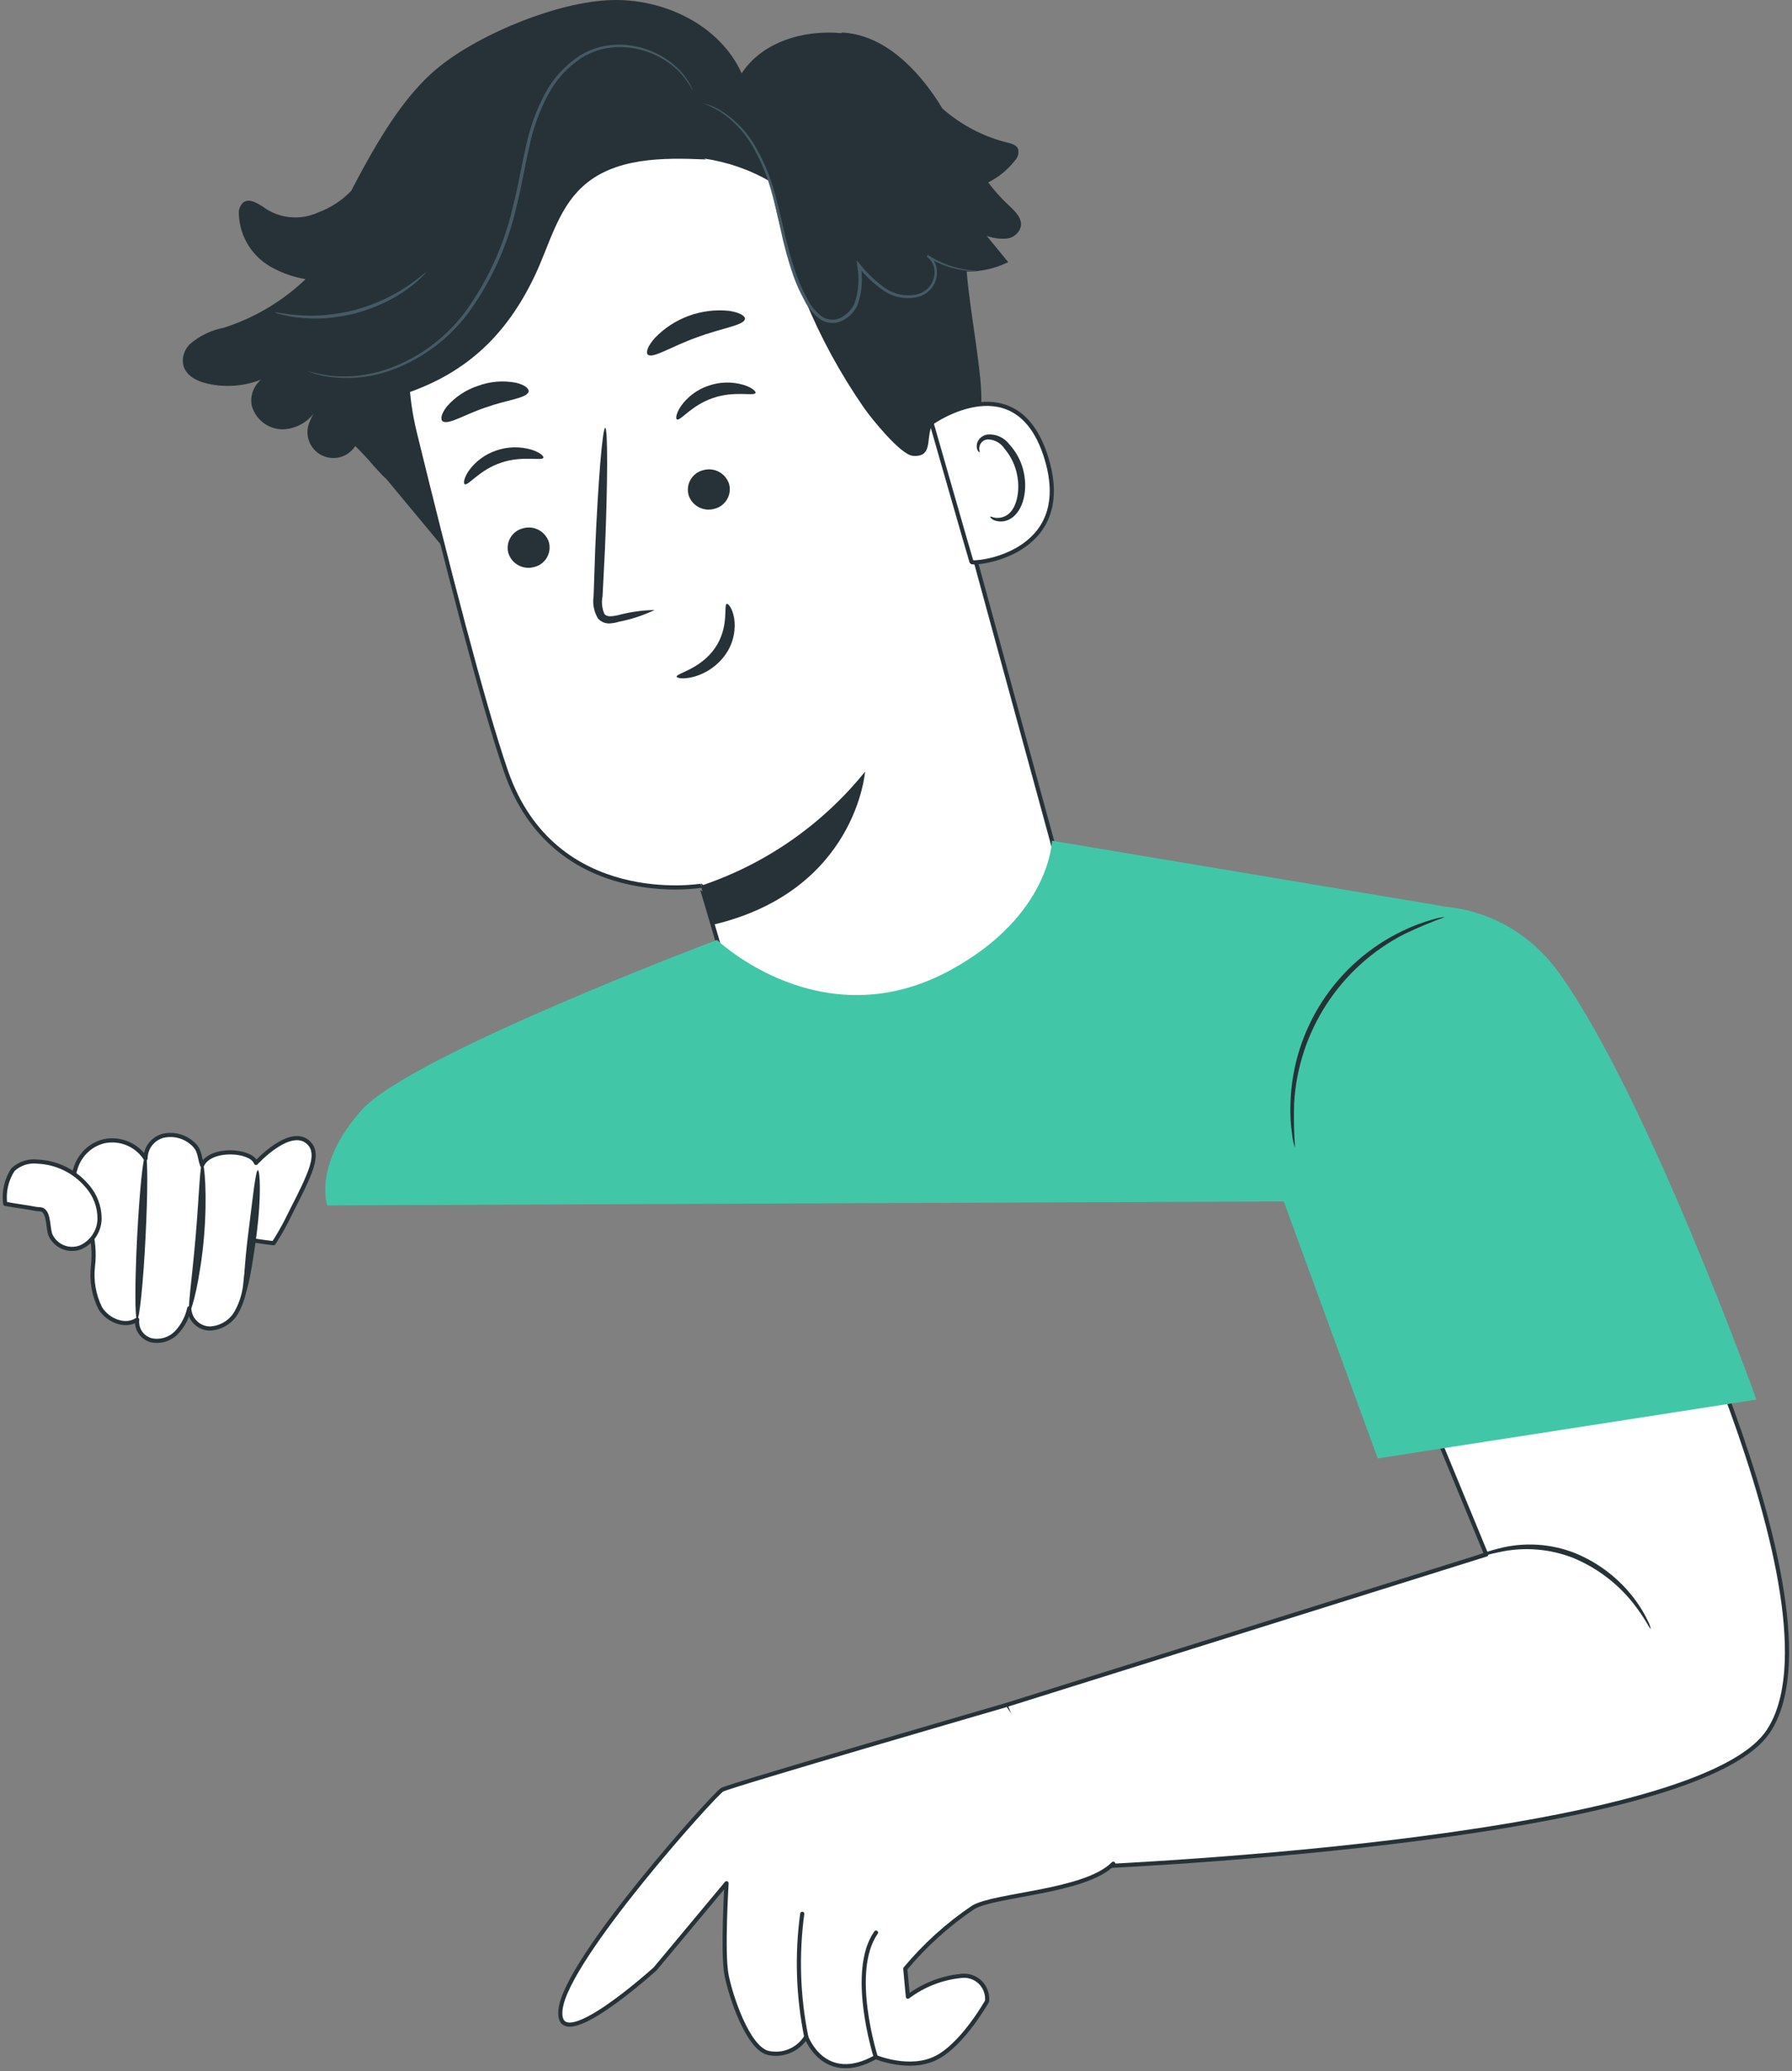 <?xml version="1.0" encoding="UTF-8"?>
<svg id="Ebene_1" data-name="Ebene 1" xmlns="http://www.w3.org/2000/svg" xmlns:xlink="http://www.w3.org/1999/xlink" viewBox="0 0 432.66 500.01">
  <rect x="0" y="0" width="432.66" height="500.01" fill="#808080" stroke="none"/>
  <defs>
    <style>
      .cls-1 {
        stroke: #263238;
        stroke-linecap: round;
        stroke-linejoin: round;
      }

      .cls-1, .cls-2 {
        fill: none;
      }

      .cls-3 {
        clip-path: url(#clippath);
      }

      .cls-2, .cls-4, .cls-5, .cls-6, .cls-7 {
        stroke-width: 0px;
      }

      .cls-4 {
        fill: #263238;
      }

      .cls-5 {
        fill: #455a64;
      }

      .cls-6 {
        fill: #41c7a8;
      }

      .cls-7 {
        fill: #fff;
      }
    </style>
    <clipPath id="clippath">
      <rect class="cls-2" y="0" width="432.66" height="500"/>
    </clipPath>
  </defs>
  <g class="cls-3">
    <g id="Gruppe_482" data-name="Gruppe 482">
      <path id="Pfad_1647" data-name="Pfad 1647" class="cls-7" d="m258.59,219.81l-39.2-143.59c-8.59-36.04-36.72-61.07-72.5-51.49l-3.25,1.08c-32.76,10.85-51.7,45.04-43.52,78.57,7.62,31.19,16.43,65.56,22.03,81.79,11.6,33.6,47.1,27.67,47.1,27.67.08-.02,6.16,20.71,9.01,30.75l-1.32,25.72,26.14-14.88,55.53-35.61Z"/>
      <path id="Pfad_1648" data-name="Pfad 1648" class="cls-1" d="m258.59,219.81l-39.2-143.59c-8.59-36.04-36.72-61.07-72.5-51.49l-3.25,1.08c-32.76,10.85-51.7,45.04-43.52,78.57,7.62,31.19,16.43,65.56,22.03,81.79,11.6,33.6,47.1,27.67,47.1,27.67.08-.02,6.16,20.71,9.01,30.75l-1.32,25.72,26.14-14.88,55.53-35.61Z"/>
      <path id="Pfad_1649" data-name="Pfad 1649" class="cls-4" d="m169.23,213.84c15.57-5.2,29.32-14.76,39.63-27.55,0,0-2.16,28.87-36.84,36.99l-2.79-9.45Z"/>
      <path id="Pfad_1650" data-name="Pfad 1650" class="cls-4" d="m122.75,133.56c.84,2.62,3.61,4.09,6.26,3.32,2.6-.64,4.19-3.27,3.54-5.88,0-.04-.02-.08-.03-.12-.84-2.62-3.61-4.1-6.25-3.33-2.61.64-4.2,3.27-3.56,5.88,0,.04.02.08.03.12"/>
      <path id="Pfad_1651" data-name="Pfad 1651" class="cls-4" d="m112.23,116.9c.81.43,3.56-3.48,8.75-5.19,5.15-1.78,9.84-.37,10.2-1.19.18-.37-.8-1.31-2.86-1.96-2.76-.81-5.71-.75-8.44.18-2.7.89-5.05,2.61-6.7,4.92-1.19,1.75-1.35,3.06-.96,3.25"/>
      <path id="Pfad_1652" data-name="Pfad 1652" class="cls-4" d="m166.24,119.51c.84,2.62,3.62,4.09,6.26,3.32,2.6-.64,4.2-3.26,3.56-5.87,0-.04-.02-.08-.03-.12-.84-2.62-3.61-4.09-6.25-3.33-2.61.64-4.2,3.27-3.56,5.87.01.04.02.08.03.12"/>
      <path id="Pfad_1653" data-name="Pfad 1653" class="cls-4" d="m163.45,101.26c.81.43,3.57-3.48,8.75-5.19,5.15-1.78,9.84-.37,10.2-1.19.18-.37-.8-1.31-2.86-1.96-2.76-.81-5.7-.75-8.42.18-2.7.89-5.05,2.61-6.7,4.92-1.18,1.75-1.35,3.07-.97,3.25"/>
      <path id="Pfad_1654" data-name="Pfad 1654" class="cls-4" d="m158.06,147.27c-3.02.05-6.01.48-8.93,1.27-1.37.3-2.71.45-3.23-.37-.56-1.33-.71-2.8-.42-4.22.18-3.61.38-7.41.58-11.38.68-16.17.7-29.26.06-29.29s-1.73,13.05-2.41,29.21c-.14,3.98-.27,7.76-.39,11.38-.3,1.87.07,3.79,1.04,5.42.7.82,1.74,1.26,2.81,1.22.8-.05,1.58-.19,2.34-.43,2.95-.57,5.82-1.52,8.54-2.81"/>
      <path id="Pfad_1655" data-name="Pfad 1655" class="cls-4" d="m156.4,85.6c1.14,1.09,5.71-1.97,11.79-4.13,6.04-2.28,11.5-2.91,11.67-4.48.06-.74-1.37-1.59-3.88-1.95-6.65-.68-13.25,1.74-17.88,6.56-1.68,1.9-2.23,3.47-1.7,4"/>
      <path id="Pfad_1656" data-name="Pfad 1656" class="cls-4" d="m106.94,101.74c1.46.84,5.31-1.72,10.39-3.39,5.03-1.81,9.67-2.17,10.28-3.72.23-.74-.81-1.71-3.05-2.23-3.04-.58-6.18-.33-9.09.73-2.93.95-5.55,2.67-7.57,5-1.42,1.78-1.63,3.19-.97,3.62"/>
      <path id="Pfad_1657" data-name="Pfad 1657" class="cls-7" d="m224.91,102.12c.49-.44,20.91-14.53,27.82,8.77s-17.92,25.44-18.16,24.78-9.66-33.55-9.66-33.55"/>
      <path id="Pfad_1658" data-name="Pfad 1658" class="cls-1" d="m224.91,102.12c.49-.44,20.91-14.53,27.82,8.77s-17.92,25.44-18.16,24.78-9.66-33.55-9.66-33.55Z"/>
      <path id="Pfad_1659" data-name="Pfad 1659" class="cls-4" d="m239.07,124.73c.08-.11.49.16,1.27.28,1.09.12,2.18-.18,3.05-.84,2.19-1.64,3.11-6.16,1.98-10.39-.53-2.02-1.51-3.89-2.86-5.48-.88-1.35-2.37-2.18-3.98-2.21-1.04.03-1.91.8-2.07,1.83-.12.74.17,1.17.06,1.24-.05.08-.62-.23-.7-1.26-.04-.62.13-1.23.49-1.73.5-.67,1.24-1.13,2.07-1.26,2.06-.19,4.07.7,5.31,2.36,1.59,1.73,2.74,3.82,3.33,6.09,1.24,4.74.14,9.84-2.94,11.82-1.16.74-2.59.92-3.89.49-.9-.36-1.17-.85-1.1-.91"/>
      <path id="Pfad_1660" data-name="Pfad 1660" class="cls-4" d="m175.47,145.8c-.82.18.68,5.56-2.85,10.66-3.53,5.11-9.41,6.13-9.25,6.89.02.36,1.57.69,4.01.07,3.16-.84,5.93-2.77,7.81-5.45,1.8-2.57,2.53-5.75,2.04-8.85-.42-2.3-1.41-3.47-1.76-3.33"/>
      <path id="Pfad_1661" data-name="Pfad 1661" class="cls-4" d="m44.14,87.13c0-1.49.6-2.93,1.64-4,2.36-2.05,5.22-3.43,8.29-4.02,7.37-2.36,14.12-6.37,19.72-11.72-2.65-.44-5.2-1.29-7.58-2.53-5.1-2.49-8.39-7.61-8.55-13.29-.07-1.06.37-2.08,1.17-2.77,1.38-.92,3.14.18,4.55,1.04,3.84,2.91,8.97,3.47,13.36,1.48,3.06-1.12,5.82-2.92,8.08-5.27.07-.13.12-.28.2-.41.84-1.61,1.66-3.16,2.48-4.66h0c6.17-11.32,11.91-19.6,18.75-25.03C116.25,7.99,134.72.44,147.51.02c12.79-.42,26.28,6.02,31.56,17.68,4.97-7.61,14.97-10.54,24.05-9.7l.18-.15c9.98.52,17.95,8.52,23.36,16.93.3.47.57.94.86,1.41,4.49,3.96,9.87,6.79,15.68,8.23,1.02.25,2.21.57,2.61,1.54.24,1.03-.07,2.12-.83,2.87-1.72,2.19-3.9,3.97-6.39,5.21,1.47,1.95,3.1,3.78,4.88,5.45,1.53,1.42,3.36,3.12,3.01,5.19-.43,1.6-1.81,2.76-3.47,2.92-1.62.12-3.24-.1-4.77-.65l5.18,6.33c-3.11,1.53-6.54,2.31-10.01,2.28.65,9.18,3.97,25.54,3.49,32.03-6.15,1.95-7.85,1.73-10.67,3.7-3.63,2.54.04,9.23-5.82,8.76-2.98-.23-10.11-9.14-11.81-11.59-11.35-16.37-19.05-34.99-22.57-54.6-4.94-2.87-10.39-4.77-16.05-5.59l.51.23c-10.51-.47-22.26-.51-29.96,6.67-5.98,5.56-7.92,14.06-11.43,21.44-6.65,13.97-16.14,23.2-30.76,28.25,1.74,10.68,6.36,27.62,8.72,37.37l-13.93-16.77.02.08c-1-.94-1.87-1.9-2.75-2.88l-.29-.29v-.04c-1.38-1.62-2.82-3.18-4.34-4.65-.02.04-.04.07-.07.11-1.92,2.88-5.8,3.65-8.68,1.74-2.33-1.56-3.35-4.47-2.48-7.14.48-1.36,1.16-2.63,2.03-3.78-1.7,3.03-4.87,4.94-8.34,5.04-3.51-.02-6.57-2.4-7.46-5.79-.41-2.32.45-4.69,2.26-6.2-4.13,1.6-8.64,1.93-12.96.95-2.81-.65-5.84-2.2-5.93-5.46"/>
      <path id="Pfad_1662" data-name="Pfad 1662" class="cls-5" d="m169.5,24.81c1.5.59,2.96,1.29,4.35,2.11,3.67,2.45,6.63,5.82,8.61,9.76,1.43,2.68,2.59,5.49,3.46,8.4.95,3.14,1.7,6.57,2.52,10.19.79,3.81,1.82,7.57,3.08,11.25.7,1.95,1.54,3.85,2.53,5.67.92,1.99,2.34,3.72,4.12,5,1.61.99,3.62,1.06,5.29.18,1.59-.81,2.85-2.13,3.6-3.75,1.09-3.1,1.33-6.43.7-9.65l-.69.3c1.8,2.26,3.91,4.25,6.28,5.91,2.26,1.52,5.03,2.1,7.71,1.64,1.24-.24,2.4-.81,3.33-1.67.86-.83,1.45-1.9,1.69-3.06.23-1.08.17-2.19-.18-3.24-.34-.97-1.01-1.79-1.89-2.32l-.27.43c2.72,1.72,5.78,2.85,8.96,3.31.84.12,1.69.19,2.53.21.29.02.58,0,.87-.04-.28-.06-.57-.09-.86-.1-.57-.06-1.41-.14-2.5-.33-3.11-.56-6.08-1.74-8.74-3.47l-.26.43c1.58,1.13,2.28,3.13,1.74,5-.23,1.04-.76,1.99-1.54,2.73-.86.76-1.9,1.27-3.03,1.47-2.51.41-5.08-.16-7.18-1.59-2.29-1.63-4.34-3.58-6.09-5.79l-.82-.94.13,1.25c.6,3.08.37,6.25-.66,9.22-.67,1.44-1.81,2.62-3.22,3.34-1.42.75-3.13.7-4.5-.15-1.65-1.21-2.96-2.83-3.82-4.69-.97-1.79-1.8-3.64-2.49-5.55-1.26-3.65-2.29-7.37-3.1-11.15-.84-3.61-1.62-7.06-2.61-10.22-.91-2.94-2.11-5.79-3.6-8.48-2.06-3.99-5.15-7.36-8.96-9.75-1.39-.86-2.92-1.48-4.52-1.83"/>
      <path id="Pfad_1663" data-name="Pfad 1663" class="cls-5" d="m73.92,89.48c.11.07.22.12.34.15l1.04.37c.56.21,1.14.37,1.72.5.79.21,1.59.36,2.4.47,5.19.71,10.48.11,15.38-1.73,7.3-2.72,13.66-7.49,18.31-13.74,5.57-7.68,9.51-16.4,11.6-25.65,1.25-4.87,2-9.71,3.06-14.28.89-4.41,2.42-8.67,4.52-12.65,1.9-3.59,4.66-6.65,8.04-8.9,1.54-.97,3.23-1.7,5-2.14,1.64-.39,3.33-.56,5.01-.5,5.17.21,10.07,2.35,13.73,6,1.27,1.4,2.37,2.94,3.28,4.59-.02-.12-.07-.24-.13-.35-.13-.27-.28-.6-.47-1-.67-1.25-1.49-2.41-2.44-3.46-1.55-1.63-3.36-3-5.36-4.03-2.66-1.39-5.58-2.19-8.57-2.34-1.74-.07-3.49.08-5.19.47-1.84.45-3.6,1.18-5.22,2.18-3.5,2.29-6.37,5.42-8.35,9.11-2.16,4.04-3.72,8.36-4.65,12.85-1.08,4.61-1.84,9.44-3.08,14.26-2.06,9.15-5.94,17.79-11.41,25.41-4.54,6.17-10.75,10.91-17.9,13.65-4.81,1.86-10,2.54-15.13,1.96-1.87-.29-3.72-.68-5.54-1.17"/>
      <path id="Pfad_1664" data-name="Pfad 1664" class="cls-5" d="m66.35,75.42c.47.23.96.4,1.48.49,1.37.36,2.76.61,4.17.76,2.09.24,4.19.3,6.29.17,2.57-.17,5.12-.58,7.62-1.22,2.49-.68,4.91-1.58,7.23-2.7,1.89-.93,3.69-2.02,5.39-3.26,1.15-.82,2.24-1.73,3.25-2.72.7-.7,1.08-1.11,1.05-1.15-.11-.11-1.7,1.41-4.63,3.39-1.72,1.15-3.52,2.17-5.39,3.05-2.29,1.06-4.67,1.93-7.1,2.6-2.45.62-4.94,1.04-7.46,1.26-2.06.15-4.13.15-6.19,0-3.51-.27-5.66-.81-5.7-.66"/>
      <path id="Pfad_1665" data-name="Pfad 1665" class="cls-6" d="m79.01,291s-3.47-9.81,8.31-23.01c11.77-13.2,85.81-41.07,85.81-41.07,0,0,25.23,24.22,56.3,7.31,24.19-13.16,24.56-31.26,24.56-31.26l94.09,15.75,3.2,71.09-33.71.2-238.56,1Z"/>
      <path id="Pfad_1666" data-name="Pfad 1666" class="cls-7" d="m242.79,411.68l116.05-36.39-37.91-91.83,73.18,1.41s52.81,103.03,32.83,133.11c-18.19,27.38-167.96,32.91-167.96,32.91l-16.2-39.2Z"/>
      <path id="Pfad_1667" data-name="Pfad 1667" class="cls-1" d="m242.79,411.68l116.05-36.39-37.91-91.83,73.18,1.41s52.81,103.03,32.83,133.11c-18.19,27.38-167.96,32.91-167.96,32.91l-16.2-39.2Z"/>
      <path id="Pfad_1668" data-name="Pfad 1668" class="cls-7" d="m242.79,411.68s-66.56,19.32-68.45,20.41-37.6,40.77-39,53c-1.4,12.23,22.85-9.78,22.85-9.78l17.23-20.66s-1.04,16.92,0,22.18,5.07,17.32,9.88,18.75c3.62.88,7.4-.68,9.35-3.85,0,0,4.29,11.88,16.79,4.89,0,0,8.2,3.44,14.62.18,6.42-3.26,12.25-13.66,12.25-13.66.32-3.07-1.91-5.81-4.98-6.13-.43-.04-.86-.04-1.29.02-4.66.47-9.1,2.2-12.84,5.02l-.63-6.76c4.74-5.69,10.26-10.68,16.4-14.81,5.26-3.15,27.05-3.66,33.82-10.54"/>
      <path id="Pfad_1669" data-name="Pfad 1669" class="cls-1" d="m242.79,411.68s-66.56,19.32-68.45,20.41-37.6,40.77-39,53c-1.4,12.23,22.85-9.78,22.85-9.78l17.23-20.66s-1.04,16.92,0,22.18,5.07,17.32,9.88,18.75c3.62.88,7.4-.68,9.35-3.85,0,0,4.29,11.88,16.79,4.89,0,0,8.2,3.44,14.62.18,6.42-3.26,12.25-13.66,12.25-13.66.32-3.07-1.91-5.81-4.98-6.13-.43-.04-.86-.04-1.29.02-4.66.47-9.1,2.2-12.84,5.02l-.63-6.76c4.74-5.69,10.26-10.68,16.4-14.81,5.26-3.15,27.05-3.66,33.82-10.54"/>
      <path id="Pfad_1670" data-name="Pfad 1670" class="cls-4" d="m398.56,393.28c-.2.1-1.38-2.63-4.31-6.31-3.81-4.78-8.78-8.52-14.44-10.86-5.7-2.23-11.93-2.71-17.9-1.38-4.61.95-7.33,2.12-7.41,1.91.55-.43,1.18-.75,1.84-.97,1.74-.74,3.54-1.35,5.38-1.8,6.14-1.63,12.65-1.25,18.56,1.08,5.85,2.4,10.93,6.37,14.66,11.48,1.12,1.53,2.1,3.16,2.91,4.88.35.61.58,1.27.7,1.96"/>
      <path id="Pfad_1671" data-name="Pfad 1671" class="cls-6" d="m304.48,259.55c-1.15-38.77,49.39-56.02,72.04-24.54.13.18.26.36.38.54,21.36,30.42,47.17,102.34,47.17,102.34l-91.43,14.2-22.82-62.42c-3.1-9.76-4.9-19.89-5.34-30.13"/>
      <path id="Pfad_1672" data-name="Pfad 1672" class="cls-7" d="m19.47,286.74c.15.33.28.66.41,1,.54,1.54.87,3.14.97,4.77-.02.77.01,1.54.11,2.3.17.47.39.92.63,1.35.94,3.07,1.23,6.3.85,9.49-.41,3.49.2,7.02,1.76,10.17,1.82,2.98,6.06,4.74,8.93,2.76-.28,2.29,1.19,4.42,3.42,4.99,2.22.46,4.52-.25,6.09-1.89,1.53-1.63,2.58-3.65,3.05-5.83.09,2.71,2.31,4.87,5.02,4.88,2.66-.13,5.06-1.6,6.38-3.91,1.27-2.29,2.02-4.83,2.2-7.44.34-3.35.86-6.68,1.58-9.97,0,0,3.28.52,4.77.67l.44.04c1.14-1.76,2.18-3.57,3.14-5.44,2.09-4.29,3.68-7.03,5.28-10.92,1.19-2.92,1.97-5.84.16-7.73-4.35-4.58-12.85,4.73-12.85,4.73-1.2-3.24-11.09-3.77-13.01.55-.78-2.38-.49-3.75-2.41-5.35-1.92-1.67-4.52-2.33-7-1.76-2.5.66-4.24,2.91-4.25,5.49-2.15-3.33-6.13-4.99-10.01-4.18-2.27.55-4.26,1.93-5.58,3.85-.66.95-1.14,2.01-1.43,3.13-.15.41-.23.85-.23,1.29.03.2.1.39.2.57.44.83,1.02,1.56,1.41,2.43"/>
      <path id="Pfad_1673" data-name="Pfad 1673" class="cls-1" d="m19.47,286.74c.15.33.28.66.41,1,.54,1.54.87,3.14.97,4.77-.02.77.01,1.54.11,2.3.17.47.39.92.63,1.35.94,3.07,1.23,6.3.85,9.49-.41,3.49.2,7.02,1.76,10.17,1.82,2.98,6.06,4.74,8.93,2.76-.28,2.29,1.19,4.42,3.42,4.99,2.22.46,4.52-.25,6.09-1.89,1.53-1.63,2.58-3.65,3.05-5.83.09,2.71,2.31,4.87,5.02,4.88,2.66-.13,5.06-1.6,6.38-3.91,1.27-2.29,2.02-4.83,2.2-7.44.34-3.35.86-6.68,1.58-9.97,0,0,3.28.52,4.77.67l.44.04c1.14-1.76,2.18-3.57,3.14-5.44,2.09-4.29,3.68-7.03,5.28-10.92,1.19-2.92,1.97-5.84.16-7.73-4.35-4.58-12.85,4.73-12.85,4.73-1.2-3.24-11.09-3.77-13.01.55-.78-2.38-.49-3.75-2.41-5.35-1.92-1.67-4.52-2.33-7-1.76-2.5.66-4.24,2.91-4.25,5.49-2.15-3.33-6.13-4.99-10.01-4.18-2.27.55-4.26,1.93-5.58,3.85-.66.95-1.14,2.01-1.43,3.13-.15.41-.23.85-.23,1.29.03.2.1.39.2.57.44.83,1.01,1.56,1.4,2.43Z"/>
      <path id="Pfad_1674" data-name="Pfad 1674" class="cls-7" d="m9.03,280.43c-2.17-.24-4.34.48-5.93,1.98-1.57,2.44-2.23,5.35-1.85,8.22,2.98.56,4.52.67,7.5,1.24.63.11,1.16-.04,1.68.33,1.38.97,1.15,4.27,1.71,5.86,1.21,2.79,4.39,4.15,7.25,3.1,2.75-1.19,4.57-3.86,4.65-6.86.02-2.96-1.06-5.82-3.03-8.02-3-3.53-7.34-5.65-11.97-5.84"/>
      <path id="Pfad_1675" data-name="Pfad 1675" class="cls-1" d="m9.03,280.43c-2.17-.24-4.34.48-5.93,1.98-1.57,2.44-2.23,5.35-1.85,8.22,2.98.56,4.52.67,7.5,1.24.63.11,1.16-.04,1.68.33,1.38.97,1.15,4.27,1.71,5.86,1.21,2.79,4.39,4.15,7.25,3.1,2.75-1.19,4.57-3.86,4.65-6.86.02-2.96-1.06-5.82-3.03-8.02-3-3.53-7.34-5.65-11.96-5.84Z"/>
      <path id="Pfad_1676" data-name="Pfad 1676" class="cls-4" d="m35.14,278.79c.56.03.56,8.96,0,19.94-.56,10.98-1.47,19.87-2.03,19.83s-.56-8.96,0-19.94,1.47-19.86,2.03-19.83"/>
      <path id="Pfad_1677" data-name="Pfad 1677" class="cls-4" d="m48.85,280.68c.53-.02,1.26,8.1.39,18.1-.88,9.99-2.95,17.88-3.47,17.77-.57-.11.62-8.08,1.46-17.94s1.05-17.91,1.64-17.92"/>
      <path id="Pfad_1678" data-name="Pfad 1678" class="cls-4" d="m62.25,282.51c.57,0,.81,6.76-.23,14.95s-2.3,14.7-2.83,14.65c-.59-.06-.22-6.76.82-14.9s1.7-14.71,2.25-14.71"/>
      <path id="Pfad_1679" data-name="Pfad 1679" class="cls-4" d="m348.91,221.38c-3.34,1.2-6.62,2.57-9.82,4.11-15.53,7.94-25.68,23.53-26.64,40.94-.11,3.55-.03,7.1.22,10.64-.34-.91-.55-1.85-.65-2.81-.4-2.6-.55-5.24-.45-7.87.5-17.88,10.98-33.98,27.13-41.68,2.37-1.15,4.84-2.08,7.38-2.77.92-.31,1.87-.49,2.84-.55"/>
      <path id="Pfad_1680" data-name="Pfad 1680" class="cls-7" d="m193.69,462.03c-1.33,9.88-1.01,19.91.97,29.69"/>
      <path id="Pfad_1681" data-name="Pfad 1681" class="cls-1" d="m193.69,462.03c-1.33,9.88-1.01,19.91.97,29.69"/>
      <path id="Pfad_1682" data-name="Pfad 1682" class="cls-7" d="m211.44,496.6s-6.57-20.6.06-30.03"/>
      <path id="Pfad_1683" data-name="Pfad 1683" class="cls-1" d="m211.44,496.6s-6.57-20.6.06-30.03"/>
    </g>
  </g>
</svg>
